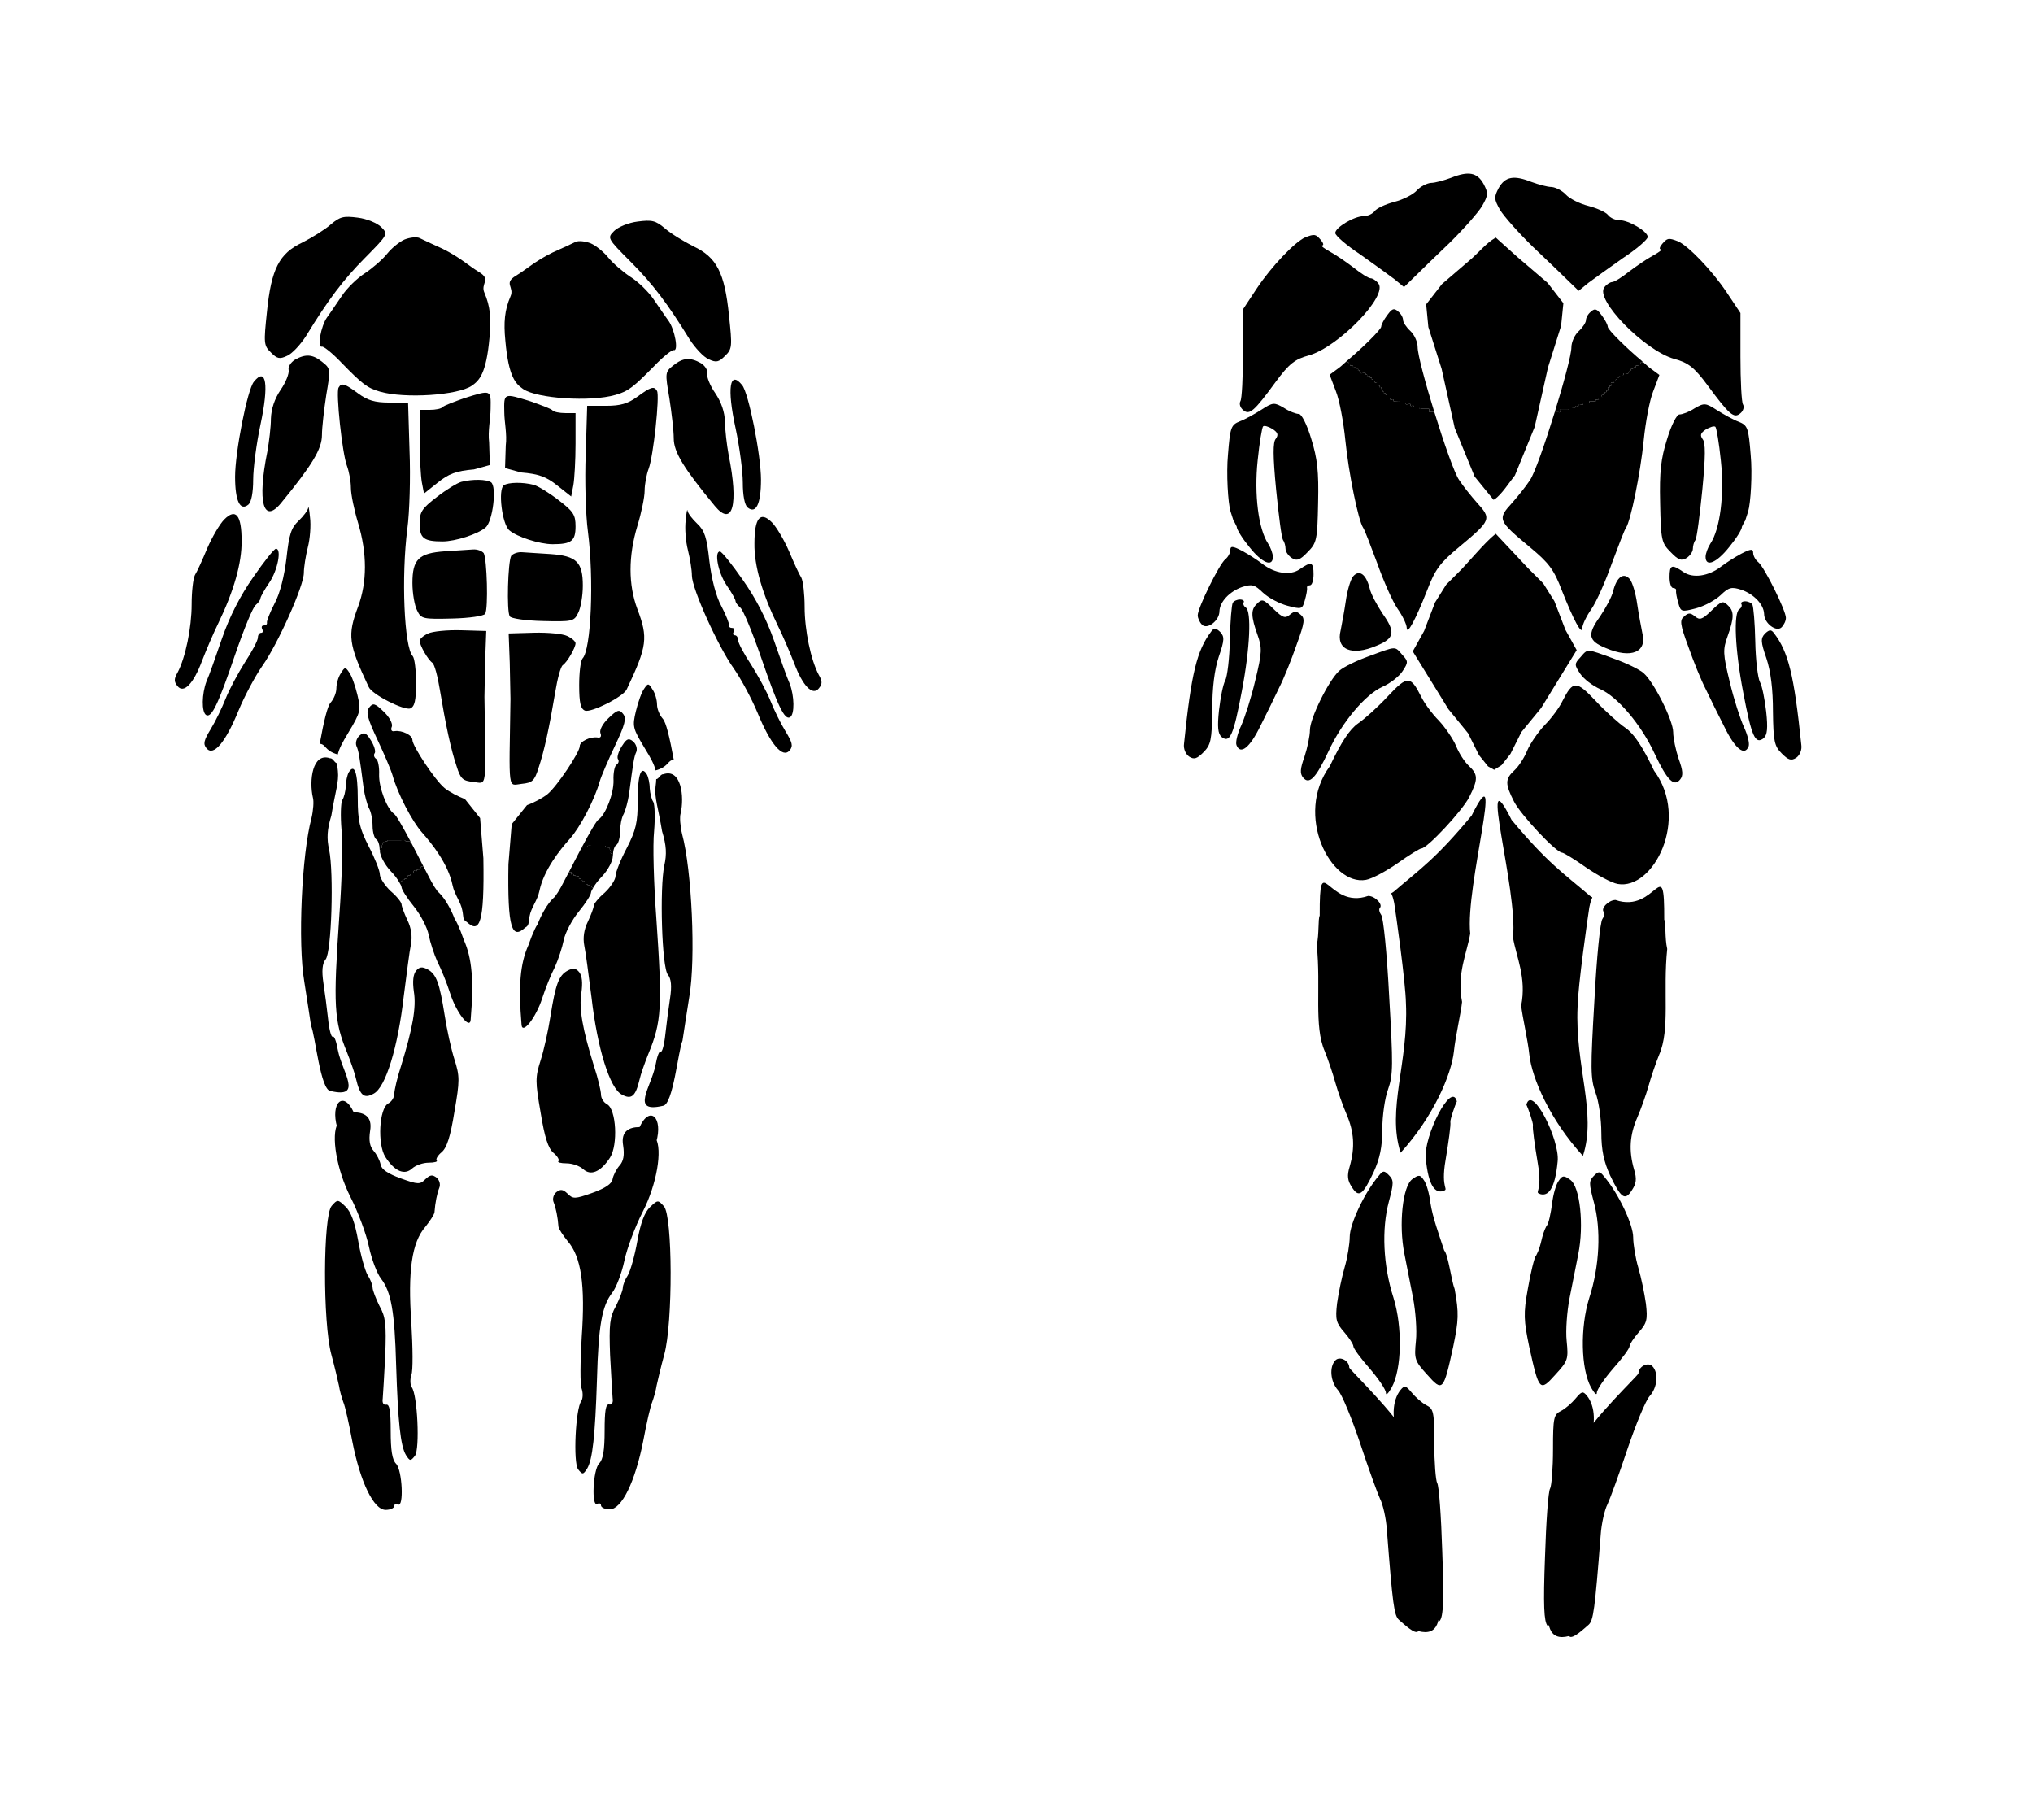 <?xml version="1.0" encoding="UTF-8" standalone="no"?>
<svg
   xmlns:dc="http://purl.org/dc/elements/1.1/"
   xmlns:cc="http://creativecommons.org/ns#"
   xmlns:rdf="http://www.w3.org/1999/02/22-rdf-syntax-ns#"
   xmlns:svg="http://www.w3.org/2000/svg"
   xmlns="http://www.w3.org/2000/svg"
   xmlns:sodipodi="http://sodipodi.sourceforge.net/DTD/sodipodi-0.dtd"
   xmlns:inkscape="http://www.inkscape.org/namespaces/inkscape"
   version="1.0"
   width="573pt"
   height="513pt"
   viewBox="0 0 573 513"
   preserveAspectRatio="xMidYMid meet"
   id="svg3151"
   inkscape:version="0.48.5 r10040"
   sodipodi:docname="muscles.svg">
  <defs
     id="defs3315" />
  <sodipodi:namedview
     pagecolor="#ffffff"
     bordercolor="#666666"
     borderopacity="1"
     objecttolerance="10"
     gridtolerance="10"
     guidetolerance="10"
     inkscape:pageopacity="0"
     inkscape:pageshadow="2"
     inkscape:window-width="944"
     inkscape:window-height="1001"
     id="namedview3313"
     showgrid="false"
     showguides="true"
     inkscape:guide-bbox="true"
     inkscape:zoom="1.8304831"
     inkscape:cx="545.28383"
     inkscape:cy="504.97668"
     inkscape:window-x="2880"
     inkscape:window-y="840"
     inkscape:window-maximized="0"
     inkscape:current-layer="svg3151" />
  <g
     transform="matrix(0.102,0,0,-0.103,-8.2,485.287)"
     id="g3155"
     style="fill:#000000;stroke:none">
    <path
       d="m 4090,4225 c -19,-7 -44,-14 -56,-14 -11,-1 -29,-10 -39,-21 -10,-11 -38,-25 -62,-31 -23,-6 -48,-17 -54,-25 -6,-8 -20,-14 -31,-14 -26,0 -78,-31 -78,-46 0,-7 30,-33 68,-58 37,-26 79,-56 95,-68 l 27,-22 28,27 c 15,15 59,57 98,94 39,38 79,83 90,101 17,30 17,35 4,60 -18,32 -42,36 -90,17 z"
       id="path3159"
       inkscape:connector-curvature="0" />
    <path
       d="m 994,4097 c -16,-14 -52,-36 -78,-49 -64,-30 -86,-72 -98,-190 -9,-85 -9,-92 11,-111 17,-17 24,-19 45,-9 14,6 37,31 52,54 61,99 102,153 163,214 64,64 64,65 45,84 -11,11 -40,23 -65,26 -39,5 -49,3 -75,-19 z"
       id="path3165"
       inkscape:connector-curvature="0" />
    <path
       d="m 1198,4056 c -14,-6 -36,-24 -48,-39 -13,-16 -40,-39 -61,-53 -21,-13 -50,-41 -64,-62 -14,-20 -32,-47 -41,-59 -17,-24 -28,-84 -14,-80 5,1 29,-18 53,-43 58,-59 72,-70 107,-80 69,-20 216,-10 254,16 20,14 40.093,31.043 49.093,133.043 5,50 2,84.043 -14,121.043 -12,26 20.2,35.961 -14.969,56.979 C 1374.967,3984.488 1352,4007 1303,4031 c -27,12 -55,25 -63,29 -8,4 -27,2 -42,-4 z"
       id="path3171"
       inkscape:connector-curvature="0"
       sodipodi:nodetypes="cccccccccccscsc" />
    <path
       d="m 3687,4062 c -28,-12 -93,-79 -134,-140 l -38,-57 0,-120 c 0,-66 -3,-125 -7,-131 -4,-7 -1,-18 8,-25 17,-14 30,-3 89,77 37,50 54,63 92,73 82,23 220,164 192,197 -6,8 -16,14 -21,14 -6,0 -27,13 -47,29 -20,15 -49,35 -66,44 -16,9 -26,16 -21,17 5,0 3,7 -4,15 -14,16 -17,17 -43,7 z"
       id="path3173"
       inkscape:connector-curvature="0" />
    <path
       d="m 895,3727 c -11,-7 -19,-19 -17,-28 2,-9 -8,-34 -22,-54 -17,-25 -26,-52 -27,-79 0,-23 -5,-63 -10,-91 -28,-137 -11,-199 38,-140 86,104 113,148 113,186 0,21 6,71 12,110 12,70 12,72 -11,90 -26,21 -46,23 -76,6 z"
       id="path3183"
       inkscape:connector-curvature="0" />
    <path
       d="m 782,3667 c -18,-21 -52,-192 -52,-260 0,-67 14,-95 37,-76 8,7 13,33 13,68 0,31 9,99 20,150 24,110 16,160 -18,118 z"
       id="path3185"
       inkscape:connector-curvature="0" />
    <path
       d="m 1016,3651 c -8,-13 10,-180 23,-214 6,-16 11,-43 11,-60 0,-18 9,-61 20,-97 25,-83 25,-161 0,-228 -30,-79 -27,-102 29,-220 9,-21 98,-65 115,-59 12,5 16,21 16,70 0,35 -4,67 -9,73 -24,24 -32,218 -15,349 6,44 9,140 6,213 l -4,132 -52,0 c -40,0 -60,6 -86,25 -37,27 -46,30 -54,16 z"
       id="path3189"
       inkscape:connector-curvature="0" />
    <path
       d="m 1363,3622 c -28,-10 -55,-20 -59,-24 -4,-5 -20,-8 -36,-8 l -28,0 0,-84 c 0,-46 3,-97 6,-114 l 6,-31 38,30 c 30,24 51,32 100,36 l 43.908,12.021 -1.969,62.021 c -4,31 4.062,64.957 4.062,91.957 1,53 2,52 -73,29 z"
       id="path3195"
       inkscape:connector-curvature="0"
       sodipodi:nodetypes="ccscscccccccc" />
    <path
       d="m 3532.584,3214.793 c -19,23 -35,48 -35,56 -16.134,33.217 -1.923,-3.665 -16.985,41.355 -7,23 -12.015,103.645 -7.015,155.645 6,74 8,81 33,91 14,5 41,20 60,32 31,20 35,20 61,5 15,-10 34,-17 42,-17 7,0 22,-28 34,-68 17,-54 21,-89 19,-175 -2,-103 -4,-110 -29,-135 -21,-22 -30,-25 -44,-16 -9,6 -17,17 -17,25 0,8 -3,19 -7,24 -4,6 -12,68 -19,138 -9,92 -9,130 -1,139 8,11 6,17 -9,27 -12,7 -23,10 -26,7 -3,-3 -10,-44 -15,-93 -10,-93 2,-188 29,-228 7,-11 13,-27 13,-36 0,-29 -30,-17 -65,27 z"
       id="path3199"
       inkscape:connector-curvature="0"
       sodipodi:nodetypes="cccccccsccccsccccsccsc" />
    <path
       d="m 1355,3393 c -11,-3 -41,-21 -67,-41 -42,-32 -48,-41 -48,-73 0,-40 11,-49 63,-49 36,0 98,20 119,38 20,16 32,113 15,124 -13,8 -50,9 -82,1 z"
       id="path3201"
       inkscape:connector-curvature="0" />
    <path
       d="m 932,3322 c -1,-7 -13,-23 -27,-36 -20,-19 -26,-37 -33,-102 -6,-49 -18,-97 -33,-124 -13,-25 -22,-48 -21,-52 1,-5 -3,-8 -9,-8 -5,0 -7,-4 -4,-10 3,-5 2,-10 -3,-10 -5,0 -9,-6 -9,-13 0,-8 -16,-38 -36,-68 -19,-30 -43,-74 -53,-99 -10,-25 -28,-62 -41,-83 -19,-31 -22,-41 -12,-53 19,-23 52,15 88,102 17,41 47,96 66,123 43,60 115,219 115,255 0,15 5,46 11,70 6,23 9,60 6,82 -2,21 -4,33 -5,26 z"
       id="path3207"
       inkscape:connector-curvature="0" />
    <path
       d="m 700,3290 c -12,-12 -33,-47 -47,-79 -13,-31 -28,-64 -34,-73 -5,-10 -9,-46 -9,-80 0,-64 -17,-146 -39,-187 -10,-17 -10,-25 0,-37 17,-21 44,6 68,70 11,28 31,75 45,103 42,86 65,164 64,225 0,70 -16,90 -48,58 z"
       id="path3209"
       inkscape:connector-curvature="0" />
    <path
       d="m 3480,3206 c 0,-7 -6,-19 -14,-25 -17,-14 -76,-133 -76,-153 0,-8 5,-19 12,-26 14,-14 48,11 48,37 1,26 28,54 62,66 28,9 35,7 58,-15 15,-14 45,-30 68,-36 39,-10 41,-10 48,15 4,14 7,29 6,34 -1,4 3,7 8,7 6,0 10,14 10,30 0,34 -6,36 -38,14 -26,-18 -69,-12 -104,15 -13,10 -38,26 -55,35 -27,14 -33,14 -33,2 z"
       id="path3217"
       inkscape:connector-curvature="0" />
    <path
       d="m 780,3132 c -36,-51 -65,-107 -86,-167 -17,-49 -36,-103 -43,-118 -13,-34 -14,-84 -1,-92 15,-9 34,31 80,165 24,69 49,130 57,136 7,6 13,14 13,18 0,4 11,24 25,44 23,34 34,92 18,92 -5,0 -33,-35 -63,-78 z"
       id="path3219"
       inkscape:connector-curvature="0" />
    <path
       d="m 1310,3203 c -73,-5 -90,-22 -90,-87 0,-28 6,-62 13,-75 11,-23 16,-24 97,-22 47,1 88,7 91,13 9,14 5,150 -4,166 -5,6 -18,11 -30,10 -12,-1 -47,-3 -77,-5 z"
       id="path3221"
       inkscape:connector-curvature="0" />
    <path
       d="m 3819,3134 c -7,-9 -16,-39 -20,-68 -4,-28 -11,-63 -14,-79 -14,-53 30,-72 100,-42 49,20 52,37 16,87 -16,24 -33,55 -36,70 -10,39 -29,52 -46,32 z"
       id="path3225"
       inkscape:connector-curvature="0" />
    <path
       d="m 3486.793,3062.063 c -3,-5 -7,-50 -8,-101 -1,-51 -7,-101 -13,-112 -6,-11 -13,-47 -17,-81 -5,-46 -3,-64 7,-73 23,-18 33,4 56,125 23,119 27,219 11,229 -6,4 -8,10 -6,14 3,4 -2,8 -10,8 -8,0 -17,-4 -20,-9 z"
       id="path3231"
       inkscape:connector-curvature="0" />
    <path
       d="m 3552,3057.805 c -15,-15 -15,-33 3,-83 13,-36 13,-48 -6,-125 -11,-47 -29,-102 -39,-124 -10,-21 -16,-45 -13,-53 11,-28 37,-7 66,52 17,33 40,80 52,105 13,25 34,77 48,117 23,62 24,73 11,83 -11,10 -17,10 -29,0 -13,-11 -20,-9 -43,13 -32,31 -34,31 -50,15 z"
       id="path3233"
       inkscape:connector-curvature="0" />
    <path
       d="m 1263,2978 c -13,-6 -23,-15 -23,-20 0,-12 23,-52 35,-60 6,-4 15,-38 21,-75 16,-95 30,-161 46,-208 11,-35 17,-40 46,-43 39,-4 35,-28 31,233 0,11 1,56 2,100 l 3,80 -70,2 c -38,1 -79,-3 -91,-9 z"
       id="path3239"
       inkscape:connector-curvature="0" />
    <path
       d="m 3427.115,2983.352 c -39,-51 -55,-113 -75,-307 -2,-13 4,-28 14,-35 14,-9 22,-6 40,12 20,20 23,33 24,115 0,61 6,110 18,146 16,46 16,55 4,68 -12,11 -17,12 -25,1 z"
       id="path3243"
       inkscape:connector-curvature="0" />
    <path
       d="m 3863,2916 c -34,-12 -71,-30 -82,-40 -29,-26 -81,-130 -81,-162 0,-16 -7,-49 -15,-73 -12,-33 -13,-46 -4,-57 17,-21 36,-1 70,71 37,80 102,156 149,177 21,9 46,28 56,43 16,24 16,27 -1,45 -21,24 -15,24 -92,-4 z"
       id="path3245"
       inkscape:connector-curvature="0" />
    <path
       d="m 119.406,397.886 c 0.641,0.898 0.762,-2.346 0.25,-1.448 -2.562,4.106 -0.399,16.443 4.469,25.938 2.69,5.261 5.635,13.075 6.531,17.438 0.897,4.234 2.841,9.36 4.25,11.156 3.587,4.619 4.863,11.414 5.375,30.531 0.641,19.887 1.547,28.23 3.469,31.438 1.409,2.181 1.65,2.175 3.188,0.25 1.794,-2.438 0.893,-21.528 -1.156,-24.094 -0.512,-0.77 -0.637,-2.71 -0.125,-4.25 0.641,-1.411 0.512,-9.747 0,-18.344 -1.281,-18.091 0.132,-28.233 5,-33.75 1.665,-2.053 3.059,-4.23 3.188,-5 0.256,-3.464 0.919,-6.669 1.688,-8.594 0.512,-1.155 0.119,-2.696 -0.906,-3.594 -1.537,-1.155 -2.303,-1.04 -3.969,0.5 -1.922,1.925 -2.57,1.931 -8.719,-0.25 -4.612,-1.668 -6.9,-3.207 -7.156,-4.875 -0.256,-1.411 -1.413,-3.595 -2.438,-4.75 -1.409,-1.54 -1.794,-3.727 -1.281,-7.062 0.897,-5.132 -2.208,-6.517 -5.795,-6.517 -3.613,-7.817 -8.349,-3.363 -5.861,5.278 z"
       id="path3077"
       transform="matrix(7.806,0,0,-7.794,80.006,4727.832)"
       inkscape:connector-curvature="0"
       sodipodi:nodetypes="cccccccccccccccccccccc" />
    <path
       d="m 119.406,270 c -0.791,0.172 -1.48,-1.824 -2.5,-1.685 -6.284,-2.189 -7.481,7.858 -6.094,13.81 0.384,1.283 0.141,4.493 -0.5,7.188 -3.459,12.702 -4.868,44 -2.562,57.344 0.769,5.004 1.894,11.939 2.406,15.531 1.499,3.315 3.308,22.687 6.906,22.938 11.631,2.711 4.129,-6.579 2.594,-14.344 -0.512,-2.951 -1.3,-5.135 -1.812,-4.75 -0.512,0.385 -1.272,-2.435 -1.656,-6.156 -0.384,-3.593 -1.144,-9.352 -1.656,-12.688 -0.641,-4.234 -0.403,-6.807 0.75,-8.219 2.178,-2.438 2.947,-30.673 1.281,-38.5 -0.897,-3.977 -0.756,-7.059 0.781,-12.062 1.343,-8.216 2.751,-11.835 2.312,-15.656 -0.157,-1.071 -0.211,-1.912 -0.25,-2.75 z"
       id="path3070"
       transform="matrix(7.806,0,0,-7.794,80.006,4727.832)"
       inkscape:connector-curvature="0"
       sodipodi:nodetypes="ccccccccsccccccc" />
    <path
       d="m 122.188,236.719 c -0.4,0.048 -0.795,0.626 -1.5,1.781 -0.897,1.283 -1.562,3.71 -1.562,5.25 0,1.54 -0.878,3.717 -2.031,5 -1.151,1.288 -2.399,6.46 -3.868,14.472 2.2,0.17 1.654,2.146 5.649,3.528 0.321,0.111 0.454,0.151 0.75,0.219 0.457,-1.991 1.552,-4.11 3.75,-7.688 4.356,-7.185 4.469,-7.83 3.188,-13.219 -0.769,-3.208 -2.041,-6.783 -2.938,-7.938 -0.641,-0.962 -1.037,-1.454 -1.438,-1.406 z"
       id="path3251"
       transform="matrix(7.806,0,0,-7.794,80.006,4727.832)"
       inkscape:connector-curvature="0"
       sodipodi:nodetypes="scsccsccccs" />
    <path
       d="m 3916,2807 c -27,-29 -64,-62 -83,-75 -23,-16 -46,-50 -78,-117 -98.85,-132.817 2.203,-328.653 100,-311 17,3 56,24 88,46 31,22 61,40 65,40 16,0 113,103 132,140 25,49 25,62 -1,86 -11,10 -27,34 -35,54 -8,19 -30,51 -48,70 -19,19 -41,49 -49,66 -29,57 -38,57 -91,1 z"
       id="path3257"
       inkscape:connector-curvature="0"
       sodipodi:nodetypes="cccccscccccc" />
    <path
       d="M 149.938 306.281 C 149.899 306.306 149.932 306.315 149.875 306.344 C 149.645 306.459 149.307 306.162 149.125 306.344 C 148.943 306.526 149.24 306.863 149.125 307.094 C 149.01 307.324 148.526 306.912 148.344 307.094 C 148.253 307.185 148.435 307.409 148.344 307.5 C 148.162 307.682 147.745 307.318 147.562 307.5 C 147.471 307.591 147.654 307.784 147.562 307.875 C 147.419 308.019 147.126 307.857 146.875 307.781 C 146.75 307.744 146.65 307.717 146.562 307.781 C 146.475 307.846 146.412 307.978 146.406 308.25 C 146.406 308.25 146.406 308.25 146.406 308.25 C 146.315 308.341 146.521 308.599 146.406 308.656 C 146.176 308.771 145.855 308.541 145.625 308.656 C 145.51 308.714 145.716 308.94 145.625 309.031 C 145.367 309.289 145.282 309.128 145.25 309.031 C 145.218 308.935 145.25 308.922 145.25 309.438 C 145.121 309.567 144.598 309.308 144.469 309.438 C 144.378 309.529 144.56 309.721 144.469 309.812 C 144.308 309.973 144.223 309.975 144.156 309.906 C 144.09 309.838 144.039 309.705 144.031 309.625 C 144.015 309.464 144.094 309.499 144.094 310.594 C 143.979 310.824 143.495 310.412 143.312 310.594 C 143.221 310.685 143.428 310.911 143.312 310.969 C 143.082 311.084 142.762 310.854 142.531 310.969 C 142.416 311.026 142.622 311.253 142.531 311.344 C 142.44 311.435 142.271 311.286 142.156 311.344 C 141.993 311.425 141.944 311.669 141.781 311.75 C 141.666 311.808 141.504 311.75 141.375 311.75 L 141.344 311.75 C 141.775 312.479 142.188 313.215 142.188 313.562 C 142.188 314.332 144.128 317.393 146.562 320.344 C 148.868 323.166 151.3 327.681 151.812 330.375 C 152.325 332.941 153.722 337.153 154.875 339.719 C 156.156 342.157 158.222 347.189 159.375 350.781 C 161.553 357.581 166.4 363.718 166.656 360.125 C 167.809 346.396 167.165 338.575 164.219 332.031 C 163.828 331.042 163.479 329.946 163.094 329 C 162.305 327.183 161.687 325.609 161 324.719 C 159.825 321.542 157.563 317.461 155.406 315.469 C 154.766 315.084 153.097 312.416 151.688 309.594 C 150.934 308.098 150.56 307.488 149.938 306.281 z "
       id="path3154"
       transform="matrix(7.806,0,0,-7.794,80.006,4727.832)" />
    <path
       d="M 137.125 297.062 C 137.034 297.154 137.216 297.346 137.125 297.438 C 136.996 297.567 136.504 297.308 136.375 297.438 C 136.284 297.529 136.49 297.786 136.375 297.844 C 136.145 297.959 135.824 297.729 135.594 297.844 C 135.479 297.901 135.634 298.097 135.594 298.219 C 135.503 298.492 135.31 298.727 135.219 299 C 135.137 299.244 135.401 299.568 135.219 299.75 C 135.128 299.841 134.904 299.659 134.812 299.75 C 134.63 299.932 134.995 300.349 134.812 300.531 C 134.729 300.615 134.568 300.486 134.469 300.531 C 134.47 300.599 134.5 300.651 134.5 300.719 C 134.5 302.387 136.166 305.597 138.344 307.906 C 139.68 309.244 140.659 310.593 141.344 311.75 L 141.375 311.75 C 141.504 311.75 141.666 311.808 141.781 311.75 C 141.944 311.669 141.993 311.425 142.156 311.344 C 142.271 311.286 142.44 311.435 142.531 311.344 C 142.622 311.253 142.416 311.026 142.531 310.969 C 142.762 310.854 143.082 311.084 143.312 310.969 C 143.428 310.911 143.221 310.685 143.312 310.594 C 143.495 310.412 143.979 310.824 144.094 310.594 C 144.094 309.499 144.015 309.464 144.031 309.625 C 144.039 309.705 144.09 309.838 144.156 309.906 C 144.223 309.975 144.308 309.973 144.469 309.812 C 144.56 309.721 144.378 309.529 144.469 309.438 C 144.598 309.308 145.121 309.567 145.25 309.438 C 145.25 308.922 145.218 308.935 145.25 309.031 C 145.282 309.128 145.367 309.289 145.625 309.031 C 145.716 308.94 145.51 308.714 145.625 308.656 C 145.855 308.541 146.176 308.771 146.406 308.656 C 146.521 308.599 146.315 308.341 146.406 308.25 C 146.412 307.978 146.475 307.846 146.562 307.781 C 146.65 307.717 146.75 307.744 146.875 307.781 C 147.126 307.857 147.419 308.019 147.562 307.875 C 147.654 307.784 147.471 307.591 147.562 307.5 C 147.745 307.318 148.162 307.682 148.344 307.5 C 148.435 307.409 148.253 307.185 148.344 307.094 C 148.526 306.912 149.01 307.324 149.125 307.094 C 149.24 306.863 148.943 306.526 149.125 306.344 C 149.307 306.162 149.645 306.459 149.875 306.344 C 149.932 306.315 149.899 306.306 149.938 306.281 C 148.359 303.219 146.826 300.206 145.562 297.844 C 145.46 297.835 145.352 297.864 145.25 297.844 C 145.124 297.818 145.341 297.529 145.25 297.438 C 145.144 297.332 143.897 297.542 143.688 297.438 C 143.525 297.356 143.489 297.107 143.312 297.062 C 142.813 296.938 142.296 297.062 141.781 297.062 L 138.688 297.062 C 138.546 297.062 137.141 297.047 137.125 297.062 z "
       id="path3138"
       transform="matrix(7.806,0,0,-7.794,80.006,4727.832)" />
    <path
       d="M 128.375 259.656 C 128.061 259.772 127.728 259.992 127.344 260.312 C 126.319 261.211 125.803 262.752 126.188 263.906 C 127.084 265.831 127.341 268.007 128.75 278.656 C 129.134 281.351 130.016 284.561 130.656 285.844 C 131.425 287.127 131.938 289.944 131.938 292.125 C 131.938 294.178 132.578 296.365 133.219 296.75 C 133.958 297.12 134.432 298.805 134.469 300.531 C 134.568 300.486 134.729 300.615 134.812 300.531 C 134.995 300.349 134.63 299.932 134.812 299.75 C 134.904 299.659 135.128 299.841 135.219 299.75 C 135.401 299.568 135.137 299.244 135.219 299 C 135.31 298.727 135.503 298.492 135.594 298.219 C 135.634 298.097 135.479 297.901 135.594 297.844 C 135.824 297.729 136.145 297.959 136.375 297.844 C 136.49 297.786 136.284 297.529 136.375 297.438 C 136.504 297.308 136.996 297.567 137.125 297.438 C 137.216 297.346 137.034 297.154 137.125 297.062 C 137.141 297.047 138.546 297.062 138.688 297.062 L 141.781 297.062 C 142.296 297.062 142.813 296.938 143.312 297.062 C 143.489 297.107 143.525 297.356 143.688 297.438 C 143.897 297.542 145.144 297.332 145.25 297.438 C 145.341 297.529 145.124 297.818 145.25 297.844 C 145.352 297.864 145.46 297.835 145.562 297.844 C 142.496 292.111 140.232 288.189 139.5 287.781 C 137.066 286.113 134.122 278.65 134.25 274.031 C 134.378 271.465 133.859 268.916 133.219 268.531 C 132.45 268.018 132.206 267.11 132.719 266.469 C 133.103 265.827 132.465 263.765 131.312 261.969 C 130.063 259.948 129.317 259.31 128.375 259.656 z "
       id="path3934"
       transform="matrix(7.806,0,0,-7.794,80.006,4727.832)" />
    <path
       d="m 132.688,249.469 c -0.737,-0.225 -1.266,0.135 -1.906,0.969 -1.281,1.54 -0.743,3.711 2.844,11.281 2.434,5.132 4.863,10.766 5.375,12.562 1.794,6.415 6.913,16.179 10.5,20.156 3.459,3.849 9.213,10.996 10.75,18.438 0.668,3.343 2.965,5.876 3.472,8.96 0.458,1.997 -0.016,3.116 1.528,3.915 4.612,4.234 6.291,0.623 5.906,-22.344 L 170,289.312 164.625,282.625 c -2.178,-0.77 -5.394,-2.432 -7.188,-3.844 -3.331,-2.694 -11.406,-14.756 -11.406,-16.938 0,-1.668 -3.719,-3.447 -6.281,-3.062 -1.025,0.257 -1.512,-0.408 -1,-1.562 0.384,-1.026 -0.794,-3.325 -2.844,-5.25 -1.537,-1.476 -2.482,-2.275 -3.219,-2.5 z"
       id="path3259"
       transform="matrix(7.806,0,0,-7.794,80.006,4727.832)"
       inkscape:connector-curvature="0"
       sodipodi:nodetypes="scccccccccccscccs" />
    <path
       d="m 1044,2598 c -4,-7 -8,-24 -8,-38 -1,-14 -5,-31 -10,-38 -4,-8 -5,-44 -2,-80 4,-37 1,-143 -6,-237 -17,-246 -15,-286 22,-375 10,-25 21,-56 24,-70 11,-46 22,-56 49,-41 33,17 67,127 83,266 8,61 16,125 20,143 4,21 1,44 -10,66 -9,19 -16,38 -16,43 0,5 -13,22 -30,36 -16,15 -30,36 -30,46 0,10 -14,45 -31,77 -25,49 -30,69 -30,131 0,70 -9,97 -25,71 z"
       id="path3265"
       inkscape:connector-curvature="0" />
    <path
       d="m 3931.471,2271.453 c -12,-9 -5.471,4.547 1.529,-31.453 4,-25 31.322,-215.477 32.322,-273.477 7.585,-162.043 -53.418,-291.229 -14.726,-409.226 90.672,98.566 140.372,213.973 147.289,277.188 4,40 19.529,105.516 22.529,135.516 -15.141,76.374 13.414,133.113 22.587,187 -14.478,128.566 99.22,513.119 3.909,322.985 -100.007,-119.533 -142.976,-146.615 -215.438,-208.532 z"
       id="path3273"
       inkscape:connector-curvature="0"
       sodipodi:nodetypes="ccccccccc" />
    <path
       d="m 3727.034,2206.063 c -5,-9 -1.207,-50.516 -8.207,-80.516 12.067,-116.63 -8.456,-220.754 22.173,-290.547 9,-22 22,-60 29,-85 7,-25 21,-64 31,-87 21,-48 24,-91 9,-143 -8,-26 -6,-39 6,-57 19,-30 30,-22 60,41 17,37 24,69 24,117 0,37 7,86 16,110 14,39 14,67 3,254 -6,116 -16,216 -22,223 -5,7 -7,15 -4,19 10,9 -13,33 -32,33 -113.001,-39.187 -134.507,135.407 -133.966,-53.937 z"
       id="path3277"
       inkscape:connector-curvature="0"
       sodipodi:nodetypes="cccsccccscccccc" />
    <path
       d="m 1230,2055 c -8,-10 -10,-29 -6,-57 7,-43 -3,-99 -35,-202 -11,-33 -19,-68 -19,-77 0,-10 -7,-22 -17,-27 -25,-14 -30,-111 -8,-146 26,-40 53,-51 74,-32 10,9 30,16 46,16 16,0 26,3 22,6 -3,4 3,14 14,23 14,12 24,42 35,110 15,86 15,97 0,144 -9,28 -21,82 -27,121 -14,88 -23,112 -47,125 -15,8 -23,7 -32,-4 z"
       id="path3281"
       inkscape:connector-curvature="0" />
    <path
       d="m 4020.118,1542.368 c 7.438,-79.774 27.45,-95.513 47.271,-90.161 19.407,6.704 -7.105,2.35 7.459,85.189 8.385,49.891 14.894,96.248 13.292,103.888 -1.188,6.288 13.702,48.566 17.924,56.517 -14.97,57.264 -92.247,-96.586 -85.947,-155.434 z"
       id="path3287"
       inkscape:connector-curvature="0"
       sodipodi:nodetypes="cccccc" />
    <path
       d="m 3890,1494 c -40,-47 -80,-132 -80,-167 0,-18 -6,-56 -14,-83 -8,-27 -17,-71 -21,-99 -5,-44 -3,-53 20,-79 14,-16 25,-33 25,-38 0,-6 20,-33 45,-61 25,-29 45,-58 45,-67 0,-8 7,-1 16,15 28,51 30,165 5,245 -29,89 -33,189 -13,263 14,52 14,59 0,73 -13,13 -16,13 -28,-2 z"
       id="path3293"
       inkscape:connector-curvature="0" />
    <path
       d="m 3983,1485 c -27,-19 -38,-125 -22,-204 6,-31 17,-85 24,-121 7,-36 11,-89 8,-117 -5,-50 -4,-55 31,-93 43,-48 45,-45 72,77 15,72 16,91 4,157 -9.034,22.535 -17.835,94.448 -29,106 -14.328,43.488 -31.911,90.195 -38,130 -3,25 -11,53 -18,62 -10,15 -14,16 -32,3 z"
       id="path3295"
       inkscape:connector-curvature="0"
       sodipodi:nodetypes="ccscccccccc" />
    <path
       d="m 997,1412 c -24,-26 -25,-320 -1,-407 9,-33 18,-71 21,-85 2,-14 8,-34 12,-45 5,-11 16,-60 25,-108 22,-111 59,-187 92,-187 13,0 24,5 24,11 0,5 5,7 10,4 17,-10 12,94 -5,111 -11,11 -15,37 -15,90 0,54 -3,73 -12,72 -8,-2 -12,5 -10,17 1,11 4,64 7,119 3,84 1,104 -16,134 -10,20 -19,43 -19,50 0,7 -6,23 -14,35 -7,12 -19,54 -26,94 -9,50 -20,79 -35,93 -21,20 -22,20 -38,2 z"
       id="path3299"
       inkscape:connector-curvature="0" />
    <path
       id="path3311"
       d="m 3950.678,908.484 c -24,-29 -26,-83 -4,-129 55.056,-126.619 96.827,-518.772 112,-503 10,12 12,56 7,190 -3,96 -9,180 -14,187 -4,7 -8,56 -8,108 0,87 -2,95 -22,105 -12,6 -30,22 -40,34 -17,20 -20,21 -31,8 z m -180,81 c -18,-18 -14,-59 7,-82 11,-12 38,-77 61,-145 23,-69 48,-137 55,-152 8,-15 17,-54 19,-86 16,-205 20,-233 33,-245 11,-9 45.851,-43.063 53.851,-31.063 111.616,-29.105 29.296,175.516 34.909,362.773 1,21 -9.264,28.227 -18.264,36.227 -8,7 53.231,64.836 -15,85.61 -6.706,2.042 2.851,-22.414 -30.149,43.586 -33,66 -162.346,187.867 -162.346,192.867 0,19 -26,32 -38,20 z"
       inkscape:connector-curvature="0"
       sodipodi:nodetypes="cccccssccsccccccccssss" />
  </g>
  <path
     style="fill:#000000;stroke:none"
     d="m 187.428,64.387 c 1.64,1.437 5.329,3.695 7.994,5.03 6.559,3.079 8.814,7.39 10.044,19.502 0.922,8.725 0.922,9.443 -1.127,11.394 -1.742,1.745 -2.46,1.95 -4.612,0.924 -1.435,-0.616 -3.792,-3.182 -5.329,-5.543 -6.252,-10.162 -10.454,-15.705 -16.705,-21.966 -6.559,-6.569 -6.559,-6.672 -4.612,-8.622 1.127,-1.129 4.099,-2.361 6.662,-2.669 3.997,-0.513 5.022,-0.308 7.686,1.95 z"
     id="path3165-1"
     inkscape:connector-curvature="0" />
  <path
     style="fill:#000000;stroke:none"
     d="m 166.521,68.595 c 1.435,0.616 3.689,2.463 4.919,4.003 1.332,1.642 4.099,4.003 6.252,5.44 2.152,1.334 5.124,4.208 6.559,6.364 1.435,2.053 3.28,4.824 4.202,6.056 1.742,2.463 2.87,8.622 1.435,8.212 -0.512,-0.103 -2.972,1.848 -5.432,4.414 -5.944,6.056 -7.379,7.185 -10.966,8.212 -7.072,2.053 -22.137,1.026 -26.031,-1.642 -2.05,-1.437 -4.109,-3.186 -5.031,-13.656 -0.512,-5.132 -0.205,-8.627 1.435,-12.424 1.23,-2.669 -2.07,-3.691 1.534,-5.849 2.988,-1.788 5.342,-4.099 10.364,-6.563 2.767,-1.232 5.637,-2.566 6.457,-2.977 0.82,-0.411 2.767,-0.205 4.304,0.411 z"
     id="path3171-7"
     inkscape:connector-curvature="0"
     sodipodi:nodetypes="cccccccccccscsc" />
  <path
     style="fill:#000000;stroke:none"
     d="m 197.575,102.365 c 1.127,0.719 1.947,1.95 1.742,2.874 -0.205,0.924 0.82,3.49 2.255,5.543 1.742,2.566 2.665,5.338 2.767,8.109 0,2.361 0.512,6.467 1.025,9.341 2.87,14.062 1.127,20.426 -3.894,14.37 -8.814,-10.675 -11.581,-15.191 -11.581,-19.092 0,-2.156 -0.615,-7.288 -1.23,-11.291 -1.23,-7.185 -1.23,-7.39 1.127,-9.238 2.665,-2.156 4.714,-2.361 7.789,-0.616 z"
     id="path3183-4"
     inkscape:connector-curvature="0" />
  <path
     style="fill:#000000;stroke:none"
     d="m 209.155,108.524 c 1.845,2.156 5.329,19.708 5.329,26.688 0,6.877 -1.435,9.751 -3.792,7.801 -0.82,-0.719 -1.332,-3.387 -1.332,-6.98 0,-3.182 -0.922,-10.162 -2.05,-15.397 -2.46,-11.291 -1.64,-16.423 1.845,-12.112 z"
     id="path3185-0"
     inkscape:connector-curvature="0" />
  <path
     style="fill:#000000;stroke:none"
     d="m 185.174,110.166 c 0.82,1.334 -1.025,18.476 -2.357,21.966 -0.615,1.642 -1.127,4.414 -1.127,6.159 0,1.848 -0.922,6.261 -2.05,9.957 -2.562,8.52 -2.562,16.526 0,23.403 3.075,8.109 2.767,10.47 -2.972,22.582 -0.922,2.156 -10.044,6.672 -11.786,6.056 -1.23,-0.513 -1.64,-2.156 -1.64,-7.185 0,-3.593 0.41,-6.877 0.922,-7.493 2.46,-2.463 3.28,-22.377 1.537,-35.823 -0.615,-4.516 -0.922,-14.37 -0.615,-21.863 l 0.41,-13.549 5.329,0 c 4.099,0 6.149,-0.616 8.814,-2.566 3.792,-2.771 4.714,-3.079 5.534,-1.642 z"
     id="path3189-9"
     inkscape:connector-curvature="0" />
  <path
     style="fill:#000000;stroke:none"
     d="m 149.611,113.143 c 2.87,1.026 5.637,2.053 6.047,2.463 0.41,0.513 2.05,0.821 3.689,0.821 l 2.87,0 0,8.622 c 0,4.722 -0.307,9.957 -0.615,11.701 l -0.615,3.182 -3.894,-3.079 c -3.075,-2.463 -5.227,-3.285 -10.249,-3.695 l -4.5,-1.234 0.202,-6.366 c 0.41,-3.182 -0.416,-6.668 -0.416,-9.439 -0.102,-5.44 -0.205,-5.338 7.481,-2.977 z"
     id="path3195-4"
     inkscape:connector-curvature="0"
     sodipodi:nodetypes="ccscscccccccc" />
  <path
     style="fill:#000000;stroke:none"
     d="m 150.431,136.649 c 1.127,0.308 4.202,2.156 6.867,4.208 4.304,3.285 4.919,4.208 4.919,7.493 0,4.106 -1.127,5.03 -6.457,5.03 -3.689,0 -10.044,-2.053 -12.196,-3.901 -2.05,-1.642 -3.28,-11.599 -1.537,-12.728 1.332,-0.821 5.124,-0.924 8.404,-0.103 z"
     id="path3201-8"
     inkscape:connector-curvature="0" />
  <path
     style="fill:#000000;stroke:none"
     d="m 193.783,143.937 c 0.102,0.719 1.332,2.361 2.767,3.695 2.05,1.95 2.665,3.798 3.382,10.47 0.615,5.03 1.845,9.957 3.382,12.728 1.332,2.566 2.255,4.927 2.152,5.338 -0.102,0.513 0.307,0.821 0.922,0.821 0.512,0 0.717,0.411 0.41,1.026 -0.307,0.513 -0.205,1.026 0.307,1.026 0.512,0 0.922,0.616 0.922,1.334 0,0.821 1.64,3.9 3.689,6.98 1.947,3.079 4.407,7.596 5.432,10.162 1.025,2.566 2.87,6.364 4.202,8.52 1.947,3.182 2.255,4.208 1.23,5.44 -1.947,2.361 -5.329,-1.54 -9.019,-10.47 -1.742,-4.208 -4.817,-9.854 -6.764,-12.625 -4.407,-6.159 -11.786,-22.479 -11.786,-26.174 0,-1.54 -0.512,-4.722 -1.127,-7.185 -0.615,-2.361 -0.922,-6.159 -0.615,-8.417 0.205,-2.156 0.41,-3.387 0.512,-2.669 z"
     id="path3207-8"
     inkscape:connector-curvature="0" />
  <path
     style="fill:#000000;stroke:none"
     d="m 217.559,147.221 c 1.23,1.232 3.382,4.824 4.817,8.109 1.332,3.182 2.87,6.569 3.485,7.493 0.512,1.026 0.922,4.722 0.922,8.212 0,6.569 1.742,14.986 3.997,19.195 1.025,1.745 1.025,2.566 0,3.798 -1.742,2.156 -4.509,-0.616 -6.969,-7.185 -1.127,-2.874 -3.177,-7.698 -4.612,-10.572 -4.304,-8.827 -6.662,-16.834 -6.559,-23.095 0,-7.185 1.64,-9.238 4.919,-5.953 z"
     id="path3209-2"
     inkscape:connector-curvature="0" />
  <path
     style="fill:#000000;stroke:none"
     d="m 209.36,163.439 c 3.689,5.235 6.662,10.983 8.814,17.142 1.742,5.03 3.689,10.572 4.407,12.112 1.332,3.49 1.435,8.622 0.102,9.443 -1.537,0.924 -3.485,-3.182 -8.199,-16.936 -2.46,-7.082 -5.022,-13.344 -5.842,-13.96 -0.717,-0.616 -1.332,-1.437 -1.332,-1.848 0,-0.411 -1.127,-2.463 -2.562,-4.516 -2.357,-3.49 -3.485,-9.443 -1.845,-9.443 0.512,0 3.382,3.593 6.457,8.006 z"
     id="path3219-4"
     inkscape:connector-curvature="0" />
  <path
     style="fill:#000000;stroke:none"
     d="m 155.043,156.151 c 7.481,0.513 9.224,2.258 9.224,8.93 0,2.874 -0.615,6.364 -1.332,7.698 -1.127,2.361 -1.64,2.463 -9.941,2.258 -4.817,-0.103 -9.019,-0.719 -9.326,-1.334 -0.922,-1.437 -0.512,-15.397 0.41,-17.039 0.512,-0.616 1.845,-1.129 3.075,-1.026 1.23,0.103 4.817,0.308 7.891,0.513 z"
     id="path3221-5"
     inkscape:connector-curvature="0" />
  <path
     style="fill:#000000;stroke:none"
     d="m 159.86,179.246 c 1.332,0.616 2.357,1.54 2.357,2.053 0,1.232 -2.357,5.338 -3.587,6.159 -0.615,0.411 -1.537,3.901 -2.152,7.698 -1.64,9.751 -3.075,16.526 -4.714,21.35 -1.127,3.593 -1.742,4.106 -4.714,4.414 -3.997,0.411 -3.587,2.874 -3.177,-23.916 0,-1.129 -0.102,-5.748 -0.205,-10.264 l -0.307,-8.212 7.174,-0.205 c 3.894,-0.103 8.096,0.308 9.326,0.924 z"
     id="path3239-5"
     inkscape:connector-curvature="0" />
  <path
     style="fill:#000000;stroke:none"
     d="m 182.304,218.251 c 0.41,0.719 0.82,2.463 0.82,3.901 0.102,1.437 0.512,3.182 1.025,3.9 0.41,0.821 0.512,4.516 0.205,8.212 -0.41,3.798 -0.102,14.678 0.615,24.327 1.742,25.251 1.537,29.356 -2.255,38.492 -1.025,2.566 -2.152,5.748 -2.46,7.185 -1.127,4.722 -2.255,5.748 -5.022,4.208 -3.382,-1.745 -6.867,-13.036 -8.506,-27.303 -0.82,-6.261 -1.64,-12.831 -2.05,-14.678 -0.41,-2.156 -0.102,-4.516 1.025,-6.775 0.922,-1.95 1.64,-3.901 1.64,-4.414 0,-0.513 1.332,-2.258 3.075,-3.695 1.64,-1.54 3.075,-3.695 3.075,-4.722 0,-1.026 1.435,-4.619 3.177,-7.904 2.562,-5.03 3.075,-7.082 3.075,-13.446 0,-7.185 0.922,-9.957 2.562,-7.288 z"
     id="path3265-1"
     inkscape:connector-curvature="0" />
  <path
     style="fill:#000000;stroke:none"
     d="m 163.242,273.987 c 0.82,1.026 1.025,2.977 0.615,5.851 -0.717,4.414 0.307,10.162 3.587,20.734 1.127,3.387 1.947,6.98 1.947,7.904 0,1.026 0.717,2.258 1.742,2.771 2.562,1.437 3.075,11.394 0.82,14.986 -2.665,4.106 -5.432,5.235 -7.584,3.285 -1.025,-0.924 -3.075,-1.642 -4.714,-1.642 -1.64,0 -2.665,-0.308 -2.255,-0.616 0.307,-0.411 -0.307,-1.437 -1.435,-2.361 -1.435,-1.232 -2.46,-4.311 -3.587,-11.291 -1.537,-8.827 -1.537,-9.957 0,-14.781 0.922,-2.874 2.152,-8.417 2.767,-12.42 1.435,-9.033 2.357,-11.496 4.817,-12.831 1.537,-0.821 2.357,-0.719 3.28,0.411 z"
     id="path3281-1"
     inkscape:connector-curvature="0" />
  <path
     style="fill:#000000;stroke:none"
     d="m 187.121,339.988 c 2.46,2.669 2.562,32.846 0.102,41.776 -0.922,3.387 -1.845,7.288 -2.152,8.725 -0.205,1.437 -0.82,3.49 -1.23,4.619 -0.512,1.129 -1.64,6.159 -2.562,11.086 -2.255,11.394 -6.047,19.195 -9.429,19.195 -1.332,0 -2.46,-0.513 -2.46,-1.129 0,-0.513 -0.512,-0.719 -1.025,-0.411 -1.742,1.026 -1.23,-9.649 0.512,-11.394 1.127,-1.129 1.537,-3.798 1.537,-9.238 0,-5.543 0.307,-7.493 1.23,-7.39 0.82,0.205 1.23,-0.513 1.025,-1.745 -0.102,-1.129 -0.41,-6.569 -0.717,-12.215 -0.307,-8.622 -0.102,-10.675 1.64,-13.754 1.025,-2.053 1.947,-4.414 1.947,-5.132 0,-0.719 0.615,-2.361 1.435,-3.593 0.717,-1.232 1.947,-5.543 2.665,-9.649 0.922,-5.132 2.05,-8.109 3.587,-9.546 2.152,-2.053 2.255,-2.053 3.894,-0.205 z"
     id="path3299-5"
     inkscape:connector-curvature="0" />
  <path
     style="fill:#000000;stroke:#000000;stroke-width:1px;stroke-linecap:butt;stroke-linejoin:miter;stroke-opacity:1"
     d="m 515.312,200.875 -5.406,5.406 -3.875,6.188 -3.844,10.031 -3.875,6.969 6.188,10.031 6.188,10.031 6.938,8.5 3.875,7.75 3.094,3.844 1.793,1.002 2.27,-1.409 3.062,-3.875 3.875,-7.719 6.969,-8.5 6.156,-10.031 6.188,-10.062 -3.844,-6.938 -3.875,-10.062 -3.875,-6.188 -5.406,-5.406 -11,-11.719 c -3.416,2.829 -7.992,8.319 -11.594,12.156 z"
     transform="scale(0.8,0.8)"
     id="path3472"
     inkscape:connector-curvature="0"
     sodipodi:nodetypes="ccccccccccccccccccccccc" />
  <path
     style="fill:#000000;stroke:none"
     d="m 431.617,51.274 c 1.947,0.719 4.509,1.437 5.739,1.437 1.127,0.103 2.972,1.026 3.997,2.156 1.025,1.129 3.894,2.566 6.354,3.182 2.357,0.616 4.919,1.745 5.534,2.566 0.615,0.821 2.05,1.437 3.177,1.437 2.665,0 7.994,3.182 7.994,4.722 0,0.719 -3.075,3.387 -6.969,5.953 -3.792,2.669 -8.096,5.748 -9.736,6.98 l -2.767,2.258 -2.87,-2.771 c -1.537,-1.54 -6.047,-5.851 -10.044,-9.649 -3.997,-3.9 -8.096,-8.52 -9.224,-10.367 -1.742,-3.079 -1.742,-3.593 -0.41,-6.159 1.845,-3.285 4.304,-3.695 9.224,-1.745 z"
     id="path3159-7"
     inkscape:connector-curvature="0" />
  <path
     style="fill:#000000;stroke:none"
     d="m 472.919,68.005 c 2.87,1.232 9.531,8.109 13.733,14.37 l 3.894,5.851 0,12.317 c 0,6.775 0.307,12.831 0.717,13.446 0.41,0.719 0.102,1.848 -0.82,2.566 -1.742,1.437 -3.075,0.308 -9.121,-7.904 -3.792,-5.132 -5.534,-6.467 -9.429,-7.493 -8.404,-2.361 -22.547,-16.834 -19.677,-20.221 0.615,-0.821 1.64,-1.437 2.152,-1.437 0.615,0 2.767,-1.334 4.817,-2.977 2.05,-1.54 5.022,-3.593 6.764,-4.516 1.64,-0.924 2.665,-1.642 2.152,-1.745 -0.512,0 -0.307,-0.719 0.41,-1.54 1.435,-1.642 1.742,-1.745 4.407,-0.719 z"
     id="path3173-6"
     inkscape:connector-curvature="0" />
  <path
     style="fill:#000000;stroke:none"
     d="M 578.625 127.312 C 578.581 127.443 578.593 127.595 578.531 127.719 C 578.45 127.882 578.129 127.59 578 127.719 C 577.871 127.848 578.129 128.152 578 128.281 C 577.871 128.41 577.566 128.152 577.438 128.281 C 577.309 128.41 577.6 128.731 577.438 128.812 C 577.112 128.975 576.669 128.65 576.344 128.812 C 576.344 129.359 576.389 129.421 576.344 129.375 C 576.298 129.329 576.177 129.193 575.812 129.375 C 575.582 129.49 575.48 129.791 575.25 129.906 C 575.087 129.988 574.848 129.777 574.719 129.906 C 574.537 130.088 574.503 130.227 574.531 130.312 C 574.56 130.398 574.65 130.446 574.719 130.469 C 574.855 130.514 574.885 130.469 574.156 130.469 C 574.156 130.876 573.913 131.275 573.625 131.562 C 573.496 131.691 573.245 131.562 573.062 131.562 C 572.698 131.562 572.294 131.4 571.969 131.562 C 571.806 131.644 572.098 131.965 571.969 132.094 C 571.84 132.223 571.566 131.965 571.438 132.094 C 571.309 132.223 571.566 132.527 571.438 132.656 C 571.18 132.914 570.601 132.399 570.344 132.656 C 570.215 132.785 570.473 133.059 570.344 133.188 C 570.215 133.316 569.91 133.059 569.781 133.188 C 569.652 133.316 569.91 133.59 569.781 133.719 C 569.652 133.848 569.379 133.59 569.25 133.719 C 569.121 133.848 569.379 134.152 569.25 134.281 C 569.121 134.41 568.816 134.152 568.688 134.281 C 568.559 134.41 568.85 134.731 568.688 134.812 C 568.362 134.975 567.883 134.555 567.625 134.812 C 567.367 135.07 567.788 135.581 567.625 135.906 C 567.544 136.069 567.191 135.777 567.062 135.906 C 566.934 136.035 567.191 136.34 567.062 136.469 C 566.934 136.598 566.66 136.34 566.531 136.469 C 566.274 136.726 566.789 137.305 566.531 137.562 C 566.402 137.691 566.098 137.434 565.969 137.562 C 565.84 137.691 566.098 137.965 565.969 138.094 C 565.84 138.223 565.62 138.094 565.438 138.094 C 565.438 138.276 565.566 138.527 565.438 138.656 C 565.309 138.785 565.004 138.527 564.875 138.656 C 564.746 138.785 565.004 139.059 564.875 139.188 C 564.746 139.316 564.425 139.025 564.344 139.188 C 564.181 139.513 564.601 140.024 564.344 140.281 C 564.086 140.539 563.576 140.118 563.25 140.281 C 563.087 140.363 563.379 140.715 563.25 140.844 C 562.992 141.101 562.414 140.586 562.156 140.844 C 562.027 140.973 562.285 141.246 562.156 141.375 C 562.025 141.506 560.1 141.244 559.969 141.375 C 559.84 141.504 560.098 141.809 559.969 141.938 C 559.837 142.069 557.913 141.806 557.781 141.938 C 557.652 142.066 557.91 142.34 557.781 142.469 C 557.508 142.742 556.398 142.196 556.125 142.469 C 555.996 142.598 556.254 142.902 556.125 143.031 C 555.867 143.289 555.289 142.774 555.031 143.031 C 554.902 143.16 555.194 143.481 555.031 143.562 C 554.678 143.739 553.071 143.366 552.875 143.562 C 552.746 143.691 553.004 143.996 552.875 144.125 C 552.746 144.254 552.495 144.125 552.312 144.125 C 552.008 144.125 549.616 144.103 549.594 144.125 C 549.336 144.383 549.757 144.893 549.594 145.219 C 549.512 145.382 549.213 145.219 549.031 145.219 C 548.864 145.219 548.307 145.213 547.75 145.219 C 544.405 156.068 540.587 167.001 539 169.188 C 537.591 171.369 534.797 174.819 532.875 177 C 527.495 182.902 527.598 183.287 539 192.781 C 545.662 198.298 547.463 200.621 550.281 208.062 C 554.381 218.455 557.341 223.976 557.469 221.281 C 557.469 220.126 558.863 217.16 560.656 214.594 C 562.45 212.028 565.666 204.721 567.844 198.562 C 570.15 192.404 572.331 186.61 572.844 185.969 C 574.509 183.531 577.941 166.735 579.094 155.188 C 579.734 148.772 581.156 141.083 582.438 137.875 L 584.625 132.094 L 581.156 129.531 C 580.458 129.024 579.454 127.998 578.625 127.312 z "
     id="path3071"
     transform="scale(0.8,0.8)" />
  <path
     style="fill:#000000;stroke:none"
     d="M 561.5 109.125 C 561.204 109.233 560.884 109.46 560.531 109.781 C 559.506 110.551 558.75 111.946 558.75 112.844 C 558.75 113.614 557.597 115.404 556.188 116.688 C 554.778 117.971 553.625 120.547 553.625 122.344 C 553.625 124.95 550.883 135.056 547.75 145.219 C 548.307 145.213 548.864 145.219 549.031 145.219 C 549.213 145.219 549.512 145.382 549.594 145.219 C 549.757 144.893 549.336 144.383 549.594 144.125 C 549.616 144.103 552.008 144.125 552.312 144.125 C 552.495 144.125 552.746 144.254 552.875 144.125 C 553.004 143.996 552.746 143.691 552.875 143.562 C 553.071 143.366 554.678 143.739 555.031 143.562 C 555.194 143.481 554.902 143.16 555.031 143.031 C 555.289 142.774 555.867 143.289 556.125 143.031 C 556.254 142.902 555.996 142.598 556.125 142.469 C 556.398 142.196 557.508 142.742 557.781 142.469 C 557.91 142.34 557.652 142.066 557.781 141.938 C 557.913 141.806 559.837 142.069 559.969 141.938 C 560.098 141.809 559.84 141.504 559.969 141.375 C 560.1 141.244 562.025 141.506 562.156 141.375 C 562.285 141.246 562.027 140.973 562.156 140.844 C 562.414 140.586 562.992 141.101 563.25 140.844 C 563.379 140.715 563.087 140.363 563.25 140.281 C 563.576 140.118 564.086 140.539 564.344 140.281 C 564.601 140.024 564.181 139.513 564.344 139.188 C 564.425 139.025 564.746 139.316 564.875 139.188 C 565.004 139.059 564.746 138.785 564.875 138.656 C 565.004 138.527 565.309 138.785 565.438 138.656 C 565.566 138.527 565.438 138.276 565.438 138.094 C 565.62 138.094 565.84 138.223 565.969 138.094 C 566.098 137.965 565.84 137.691 565.969 137.562 C 566.098 137.434 566.402 137.691 566.531 137.562 C 566.789 137.305 566.274 136.726 566.531 136.469 C 566.66 136.34 566.934 136.598 567.062 136.469 C 567.191 136.34 566.934 136.035 567.062 135.906 C 567.191 135.777 567.544 136.069 567.625 135.906 C 567.788 135.581 567.367 135.07 567.625 134.812 C 567.883 134.555 568.362 134.975 568.688 134.812 C 568.85 134.731 568.559 134.41 568.688 134.281 C 568.816 134.152 569.121 134.41 569.25 134.281 C 569.379 134.152 569.121 133.848 569.25 133.719 C 569.379 133.59 569.652 133.848 569.781 133.719 C 569.91 133.59 569.652 133.316 569.781 133.188 C 569.91 133.059 570.215 133.316 570.344 133.188 C 570.473 133.059 570.215 132.785 570.344 132.656 C 570.601 132.399 571.18 132.914 571.438 132.656 C 571.566 132.527 571.309 132.223 571.438 132.094 C 571.566 131.965 571.84 132.223 571.969 132.094 C 572.098 131.965 571.806 131.644 571.969 131.562 C 572.294 131.4 572.698 131.562 573.062 131.562 C 573.245 131.562 573.496 131.691 573.625 131.562 C 573.913 131.275 574.156 130.876 574.156 130.469 C 574.156 130.469 574.156 130.469 574.156 130.469 C 574.885 130.469 574.855 130.514 574.719 130.469 C 574.65 130.446 574.56 130.398 574.531 130.312 C 574.503 130.227 574.537 130.088 574.719 129.906 C 574.848 129.777 575.087 129.988 575.25 129.906 C 575.48 129.791 575.582 129.49 575.812 129.375 C 576.177 129.193 576.298 129.329 576.344 129.375 C 576.389 129.421 576.344 129.359 576.344 128.812 C 576.669 128.65 577.112 128.975 577.438 128.812 C 577.6 128.731 577.309 128.41 577.438 128.281 C 577.566 128.152 577.871 128.41 578 128.281 C 578.129 128.152 577.871 127.848 578 127.719 C 578.129 127.59 578.45 127.882 578.531 127.719 C 578.593 127.595 578.581 127.443 578.625 127.312 C 573.369 122.966 566.438 116.154 566.438 115.156 C 566.438 114.515 565.528 112.727 564.375 111.188 C 563.126 109.455 562.389 108.8 561.5 109.125 z "
     id="path3177-1"
     transform="scale(0.8,0.8)" />
  <path
     style="fill:#000000;stroke:none"
     d="m 494.134,155.869 c 0,0.719 0.615,1.95 1.435,2.566 1.742,1.437 7.789,13.652 7.789,15.705 0,0.821 -0.512,1.95 -1.23,2.669 -1.435,1.437 -4.919,-1.129 -4.919,-3.798 -0.102,-2.669 -2.87,-5.543 -6.354,-6.775 -2.87,-0.924 -3.587,-0.719 -5.944,1.54 -1.537,1.437 -4.612,3.079 -6.969,3.695 -3.997,1.026 -4.202,1.026 -4.919,-1.54 -0.41,-1.437 -0.717,-2.977 -0.615,-3.49 0.102,-0.411 -0.307,-0.719 -0.82,-0.719 -0.615,0 -1.025,-1.437 -1.025,-3.079 0,-3.49 0.615,-3.695 3.894,-1.437 2.665,1.848 7.072,1.232 10.659,-1.54 1.332,-1.026 3.894,-2.669 5.637,-3.593 2.767,-1.437 3.382,-1.437 3.382,-0.205 z"
     id="path3217-2"
     inkscape:connector-curvature="0" />
  <path
     style="fill:#000000;stroke:none"
     d="m 459.391,163.26 c 0.717,0.924 1.64,4.003 2.05,6.98 0.41,2.874 1.127,6.467 1.435,8.109 1.435,5.44 -3.075,7.39 -10.249,4.311 -5.022,-2.053 -5.329,-3.798 -1.64,-8.93 1.64,-2.463 3.382,-5.645 3.689,-7.185 1.025,-4.003 2.972,-5.338 4.714,-3.285 z"
     id="path3225-3"
     inkscape:connector-curvature="0" />
  <path
     style="fill:#000000;stroke:none"
     d="m 454.882,185.636 c 3.485,1.232 7.276,3.079 8.404,4.106 2.972,2.669 8.301,13.344 8.301,16.628 0,1.642 0.717,5.03 1.537,7.493 1.23,3.387 1.332,4.722 0.41,5.851 -1.742,2.156 -3.689,0.103 -7.174,-7.288 -3.792,-8.212 -10.454,-16.013 -15.27,-18.168 -2.152,-0.924 -4.714,-2.874 -5.739,-4.414 -1.64,-2.463 -1.64,-2.771 0.102,-4.619 2.152,-2.463 1.537,-2.463 9.429,0.411 z"
     id="path3245-6"
     inkscape:connector-curvature="0" />
  <path
     style="fill:#000000;stroke:none"
     d="m 452.115,331.597 c 4.099,4.824 8.199,13.549 8.199,17.142 0,1.848 0.615,5.748 1.435,8.52 0.82,2.771 1.742,7.288 2.152,10.162 0.512,4.516 0.307,5.44 -2.05,8.109 -1.435,1.642 -2.562,3.387 -2.562,3.901 0,0.616 -2.05,3.387 -4.612,6.261 -2.562,2.977 -4.612,5.953 -4.612,6.877 0,0.821 -0.717,0.103 -1.64,-1.54 -2.87,-5.235 -3.075,-16.936 -0.512,-25.148 2.972,-9.135 3.382,-19.4 1.332,-26.996 -1.435,-5.338 -1.435,-6.056 0,-7.493 1.332,-1.334 1.64,-1.334 2.87,0.205 z"
     id="path3293-8"
     inkscape:connector-curvature="0" />
  <path
     style="fill:#000000;stroke:none"
     d="m 442.583,332.521 c 2.767,1.95 3.894,12.831 2.255,20.94 -0.615,3.182 -1.742,8.725 -2.46,12.42 -0.717,3.695 -1.127,9.135 -0.82,12.009 0.512,5.132 0.41,5.645 -3.177,9.546 -4.407,4.927 -4.612,4.619 -7.379,-7.904 -1.537,-7.39 -1.64,-9.341 -0.41,-16.115 0.717,-4.311 1.974,-9.578 2.384,-9.578 1.683,-3.213 1.281,-5.249 2.945,-8.406 0.512,-0.205 1.23,-3.777 1.537,-6.24 0.307,-2.566 1.127,-5.44 1.845,-6.364 1.025,-1.54 1.435,-1.642 3.28,-0.308 z"
     id="path3295-9"
     inkscape:connector-curvature="0"
     sodipodi:nodetypes="ccsccccccccc" />
  <g
     id="g3552">
    <path
       style="fill:#000000;stroke:#000000;stroke-width:1px;stroke-linecap:butt;stroke-linejoin:miter;stroke-opacity:1"
       d="m 519.188,91.156 -10.812,9.281 -5.406,6.938 0.75,7.75 4.656,14.656 4.625,20.875 6.969,17 6.344,7.781 c 2.213,-1.366 5.182,-5.991 6.969,-8.219 l 6.938,-17 4.656,-20.844 4.625,-14.688 0.781,-7.719 L 544.875,100 534.062,90.75 526.906,84.312 c -2.812,1.697 -5.506,4.813 -7.719,6.844 z"
       transform="scale(0.8,0.8)"
       id="path3470"
       inkscape:connector-curvature="0"
       sodipodi:nodetypes="ccccccccccccccccc" />
  </g>
  <path
     style="fill:#000000;stroke:none"
     d="m 184.958,321.872 c -0.512,0.719 -0.61,-1.877 -0.2,-1.158 2.05,3.285 0.319,13.154 -3.575,20.75 -2.152,4.208 -4.508,10.46 -5.225,13.95 -0.717,3.387 -2.273,7.488 -3.4,8.925 -2.87,3.695 -3.89,9.131 -4.3,24.425 -0.512,15.91 -1.238,22.584 -2.775,25.15 -1.127,1.745 -1.32,1.74 -2.55,0.2 -1.435,-1.95 -0.715,-17.222 0.925,-19.275 0.41,-0.616 0.51,-2.168 0.1,-3.4 -0.512,-1.129 -0.41,-7.798 0,-14.675 1.025,-14.473 -0.106,-22.586 -4,-27 -1.332,-1.642 -2.448,-3.384 -2.55,-4 -0.205,-2.771 -0.735,-5.335 -1.35,-6.875 -0.41,-0.924 -0.095,-2.156 0.725,-2.875 1.23,-0.924 1.843,-0.832 3.175,0.4 1.537,1.54 2.056,1.545 6.975,-0.2 3.689,-1.334 5.52,-2.566 5.725,-3.9 0.205,-1.129 1.13,-2.876 1.95,-3.8 1.127,-1.232 1.435,-2.981 1.025,-5.65 -0.717,-4.106 1.767,-5.214 4.636,-5.214 2.891,-6.253 6.679,-2.69 4.689,4.222 z"
     id="path3077-1"
     inkscape:connector-curvature="0"
     sodipodi:nodetypes="cccccccccccccccccccccc" />
  <path
     style="fill:#000000;stroke:none"
     d="m 184.958,219.564 c 0.633,0.138 1.184,-1.459 2,-1.348 5.027,-1.751 5.985,6.286 4.875,11.048 -0.307,1.026 -0.112,3.594 0.4,5.75 2.767,10.162 3.895,35.2 2.05,45.875 -0.615,4.003 -1.515,9.551 -1.925,12.425 -1.2,2.652 -2.646,18.15 -5.525,18.35 -9.305,2.169 -3.303,-5.263 -2.075,-11.475 0.41,-2.361 1.04,-4.108 1.45,-3.8 0.41,0.308 1.018,-1.948 1.325,-4.925 0.307,-2.874 0.915,-7.481 1.325,-10.15 0.512,-3.387 0.322,-5.446 -0.6,-6.575 -1.742,-1.95 -2.357,-24.539 -1.025,-30.8 0.717,-3.182 0.605,-5.647 -0.625,-9.65 -1.074,-6.573 -2.201,-9.468 -1.85,-12.525 0.125,-0.857 0.169,-1.53 0.2,-2.2 z"
     id="path3070-7"
     inkscape:connector-curvature="0"
     sodipodi:nodetypes="ccccccccsccccccc" />
  <path
     style="fill:#000000;stroke:none"
     d="m 182.733,192.939 c 0.32,0.038 0.636,0.501 1.2,1.425 0.717,1.026 1.25,2.968 1.25,4.2 0,1.232 0.703,2.974 1.625,4 0.92,1.03 1.919,5.168 3.094,11.578 -1.76,0.136 -1.323,1.717 -4.519,2.822 -0.257,0.089 -0.363,0.121 -0.6,0.175 -0.365,-1.593 -1.241,-3.288 -3,-6.15 -3.485,-5.748 -3.575,-6.264 -2.55,-10.575 0.615,-2.566 1.633,-5.426 2.35,-6.35 0.512,-0.77 0.83,-1.163 1.15,-1.125 z"
     id="path3251-4"
     inkscape:connector-curvature="0"
     sodipodi:nodetypes="scsccsccccs" />
  <path
     style="fill:#000000;stroke:none"
     d="m 487.381,154.174 c 1.947,-2.361 3.587,-4.927 3.587,-5.748 1.654,-3.41 0.197,0.376 1.741,-4.245 0.717,-2.361 1.231,-10.639 0.719,-15.976 -0.615,-7.596 -0.82,-8.314 -3.382,-9.341 -1.435,-0.513 -4.202,-2.053 -6.149,-3.285 -3.177,-2.053 -3.587,-2.053 -6.252,-0.513 -1.537,1.026 -3.485,1.745 -4.304,1.745 -0.717,0 -2.255,2.874 -3.485,6.98 -1.742,5.543 -2.152,9.135 -1.947,17.963 0.205,10.572 0.41,11.291 2.972,13.857 2.152,2.258 3.075,2.566 4.509,1.642 0.922,-0.616 1.742,-1.745 1.742,-2.566 0,-0.821 0.307,-1.95 0.717,-2.463 0.41,-0.616 1.23,-6.98 1.947,-14.165 0.922,-9.443 0.922,-13.344 0.102,-14.268 -0.82,-1.129 -0.615,-1.745 0.922,-2.771 1.23,-0.719 2.357,-1.026 2.665,-0.719 0.307,0.308 1.025,4.516 1.537,9.546 1.025,9.546 -0.205,19.297 -2.972,23.403 -0.717,1.129 -1.332,2.771 -1.332,3.695 0,2.977 3.075,1.745 6.662,-2.771 z"
     id="path3199-0"
     inkscape:connector-curvature="0"
     sodipodi:nodetypes="cccccccsccccsccccsccsc" />
  <path
     style="fill:#000000;stroke:none"
     d="m 174.075,200.405 c 0.589,-0.18 1.013,0.108 1.525,0.775 1.025,1.232 0.595,2.969 -2.275,9.025 -1.947,4.106 -3.89,8.613 -4.3,10.05 -1.435,5.132 -5.53,12.943 -8.4,16.125 -2.767,3.079 -7.37,8.797 -8.6,14.75 -0.535,2.674 -2.372,4.701 -2.777,7.168 -0.366,1.597 0.013,2.493 -1.223,3.132 -3.689,3.387 -5.032,0.498 -4.725,-17.875 l 0.925,-11.275 4.3,-5.35 c 1.742,-0.616 4.315,-1.946 5.75,-3.075 2.665,-2.156 9.125,-11.805 9.125,-13.55 0,-1.334 2.975,-2.758 5.025,-2.45 0.82,0.205 1.21,-0.326 0.8,-1.25 -0.307,-0.821 0.635,-2.66 2.275,-4.2 1.23,-1.18 1.986,-1.82 2.575,-2 z"
     id="path3259-4"
     inkscape:connector-curvature="0"
     sodipodi:nodetypes="scccccccccccscccs" />
  <path
     inkscape:connector-curvature="0"
     style="fill:#000000;stroke:none"
     d="m 160.369,245.75 c 0.031,0.02 0.004,0.027 0.05,0.05 0.184,0.092 0.454,-0.146 0.6,0 0.146,0.146 -0.092,0.416 0,0.6 0.092,0.184 0.479,-0.146 0.625,0 0.073,0.073 -0.073,0.252 0,0.325 0.146,0.146 0.479,-0.146 0.625,0 0.073,0.073 -0.073,0.227 0,0.3 0.115,0.115 0.349,-0.015 0.55,-0.075 0.1,-0.03 0.18,-0.052 0.25,0 0.07,0.052 0.12,0.157 0.125,0.375 0,0 0,0 0,0 0.073,0.073 -0.092,0.279 0,0.325 0.184,0.092 0.441,-0.092 0.625,0 0.092,0.046 -0.073,0.227 0,0.3 0.206,0.206 0.274,0.077 0.3,0 0.026,-0.077 0,-0.087 0,0.325 0.103,0.103 0.522,-0.103 0.625,0 0.073,0.073 -0.073,0.227 0,0.3 0.129,0.129 0.197,0.13 0.25,0.075 0.053,-0.055 0.094,-0.161 0.1,-0.225 0.013,-0.129 -0.05,-0.101 -0.05,0.775 0.092,0.184 0.479,-0.146 0.625,0 0.073,0.073 -0.092,0.254 0,0.3 0.184,0.092 0.441,-0.092 0.625,0 0.092,0.046 -0.073,0.227 0,0.3 0.073,0.073 0.208,-0.046 0.3,0 0.13,0.065 0.17,0.26 0.3,0.325 0.092,0.046 0.222,0 0.325,0 l 0.025,0 c -0.345,0.583 -0.675,1.172 -0.675,1.45 0,0.616 -1.553,3.064 -3.5,5.425 -1.845,2.258 -3.79,5.869 -4.2,8.025 -0.41,2.053 -1.528,5.422 -2.45,7.475 -1.025,1.95 -2.678,5.976 -3.6,8.85 -1.742,5.44 -5.62,10.349 -5.825,7.475 -0.922,-10.983 -0.407,-17.24 1.95,-22.475 0.313,-0.792 0.592,-1.669 0.9,-2.425 0.631,-1.454 1.126,-2.713 1.675,-3.425 0.94,-2.542 2.75,-5.807 4.475,-7.4 0.512,-0.308 1.848,-2.442 2.975,-4.7 0.603,-1.197 0.902,-1.684 1.4,-2.65 z"
     id="path3154-7" />
  <path
     inkscape:connector-curvature="0"
     style="fill:#000000;stroke:none"
     d="m 170.619,238.375 c 0.073,0.073 -0.073,0.227 0,0.3 0.103,0.103 0.497,-0.103 0.6,0 0.073,0.073 -0.092,0.279 0,0.325 0.184,0.092 0.441,-0.092 0.625,0 0.092,0.046 -0.033,0.202 0,0.3 0.073,0.219 0.227,0.406 0.3,0.625 0.065,0.195 -0.146,0.454 0,0.6 0.073,0.073 0.252,-0.073 0.325,0 0.146,0.146 -0.146,0.479 0,0.625 0.067,0.067 0.196,-0.036 0.275,0 -8e-4,0.054 -0.025,0.096 -0.025,0.15 0,1.334 -1.333,3.902 -3.075,5.75 -1.069,1.071 -1.853,2.149 -2.4,3.075 l -0.025,0 c -0.103,0 -0.233,0.046 -0.325,0 -0.13,-0.065 -0.17,-0.26 -0.3,-0.325 -0.092,-0.046 -0.227,0.073 -0.3,0 -0.073,-0.073 0.092,-0.254 0,-0.3 -0.184,-0.092 -0.441,0.092 -0.625,0 -0.092,-0.046 0.073,-0.227 0,-0.3 -0.146,-0.146 -0.533,0.184 -0.625,0 0,-0.876 0.063,-0.904 0.05,-0.775 -0.006,0.064 -0.047,0.17 -0.1,0.225 -0.053,0.055 -0.121,0.054 -0.25,-0.075 -0.073,-0.073 0.073,-0.227 0,-0.3 -0.103,-0.103 -0.522,0.103 -0.625,0 0,-0.412 0.026,-0.402 0,-0.325 -0.026,0.077 -0.094,0.206 -0.3,0 -0.073,-0.073 0.092,-0.254 0,-0.3 -0.184,-0.092 -0.441,0.092 -0.625,0 -0.092,-0.046 0.073,-0.252 0,-0.325 -0.005,-0.218 -0.055,-0.323 -0.125,-0.375 -0.07,-0.052 -0.15,-0.03 -0.25,0 -0.201,0.06 -0.435,0.19 -0.55,0.075 -0.073,-0.073 0.073,-0.227 0,-0.3 -0.146,-0.146 -0.479,0.146 -0.625,0 -0.073,-0.073 0.073,-0.252 0,-0.325 -0.146,-0.146 -0.533,0.184 -0.625,0 -0.092,-0.184 0.146,-0.454 0,-0.6 -0.146,-0.146 -0.416,0.092 -0.6,0 -0.046,-0.023 -0.019,-0.03 -0.05,-0.05 1.263,-2.45 2.489,-4.86 3.5,-6.75 0.082,-0.007 0.169,0.016 0.25,0 0.101,-0.02 -0.073,-0.252 0,-0.325 0.085,-0.085 1.082,0.084 1.25,0 0.13,-0.065 0.159,-0.265 0.3,-0.3 0.4,-0.1 0.813,0 1.225,0 l 2.475,0 c 0.113,0 1.238,-0.012 1.25,0 z"
     id="path3138-4" />
  <path
     inkscape:connector-curvature="0"
     style="fill:#000000;stroke:none"
     d="m 177.619,208.45 c 0.251,0.092 0.518,0.268 0.825,0.525 0.82,0.719 1.232,1.951 0.925,2.875 -0.717,1.54 -0.923,3.28 -2.05,11.8 -0.307,2.156 -1.013,4.724 -1.525,5.75 -0.615,1.026 -1.025,3.28 -1.025,5.025 0,1.642 -0.513,3.392 -1.025,3.7 -0.592,0.296 -0.971,1.644 -1,3.025 -0.079,-0.036 -0.208,0.067 -0.275,0 -0.146,-0.146 0.146,-0.479 0,-0.625 -0.073,-0.073 -0.252,0.073 -0.325,0 -0.146,-0.146 0.065,-0.405 0,-0.6 -0.073,-0.219 -0.227,-0.406 -0.3,-0.625 -0.033,-0.098 0.092,-0.254 0,-0.3 -0.184,-0.092 -0.441,0.092 -0.625,0 -0.092,-0.046 0.073,-0.252 0,-0.325 -0.103,-0.103 -0.497,0.103 -0.6,0 -0.073,-0.073 0.073,-0.227 0,-0.3 -0.012,-0.012 -1.137,0 -1.25,0 l -2.475,0 c -0.412,0 -0.825,-0.1 -1.225,0 -0.141,0.035 -0.17,0.235 -0.3,0.3 -0.168,0.084 -1.165,-0.085 -1.25,0 -0.073,0.073 0.101,0.305 0,0.325 -0.082,0.016 -0.168,-0.007 -0.25,0 2.453,-4.586 4.264,-7.724 4.85,-8.05 1.947,-1.334 4.302,-7.305 4.2,-11 -0.102,-2.053 0.313,-4.092 0.825,-4.4 0.615,-0.411 0.81,-1.137 0.4,-1.65 -0.307,-0.513 0.203,-2.163 1.125,-3.6 0.999,-1.617 1.596,-2.127 2.35,-1.85 z"
     id="path3934-0" />
  <path
     style="fill:#000000;stroke:none"
     d="m 449.697,197.504 c 2.767,2.977 6.559,6.364 8.506,7.698 2.357,1.642 4.714,5.132 7.994,12.009 10.131,13.633 -0.226,33.735 -10.249,31.922 -1.742,-0.308 -5.739,-2.463 -9.019,-4.722 -3.177,-2.258 -6.252,-4.106 -6.662,-4.106 -1.64,0 -11.581,-10.572 -13.528,-14.37 -2.562,-5.03 -2.562,-6.364 0.102,-8.827 1.127,-1.026 2.767,-3.49 3.587,-5.543 0.82,-1.95 3.075,-5.235 4.919,-7.185 1.947,-1.95 4.202,-5.03 5.022,-6.775 2.972,-5.851 3.894,-5.851 9.326,-0.103 z"
     id="path3257-4"
     inkscape:connector-curvature="0"
     sodipodi:nodetypes="cccccscccccc" />
  <path
     style="fill:#000000;stroke:none"
     d="m 448.112,252.476 c 1.23,0.924 0.561,-0.467 -0.157,3.228 -0.41,2.566 -3.21,22.118 -3.313,28.071 -0.777,16.633 5.475,29.893 1.509,42.005 -9.293,-10.117 -14.386,-21.963 -15.095,-28.452 -0.41,-4.106 -2.001,-10.831 -2.309,-13.91 1.552,-7.839 -1.375,-13.663 -2.315,-19.195 1.484,-13.197 -10.169,-52.669 -0.401,-33.153 10.249,12.269 14.653,15.049 22.079,21.405 z"
     id="path3273-0"
     inkscape:connector-curvature="0"
     sodipodi:nodetypes="ccccccccc" />
  <path
     style="fill:#000000;stroke:none"
     d="m 469.064,259.187 c 0.512,0.924 0.124,5.185 0.841,8.265 -1.237,11.971 0.867,22.659 -2.272,29.823 -0.922,2.258 -2.255,6.159 -2.972,8.725 -0.717,2.566 -2.152,6.569 -3.177,8.93 -2.152,4.927 -2.46,9.341 -0.922,14.678 0.82,2.669 0.615,4.003 -0.615,5.851 -1.947,3.079 -3.075,2.258 -6.149,-4.208 -1.742,-3.798 -2.46,-7.082 -2.46,-12.009 0,-3.798 -0.717,-8.827 -1.64,-11.291 -1.435,-4.003 -1.435,-6.877 -0.307,-26.072 0.615,-11.907 1.64,-22.171 2.255,-22.89 0.512,-0.719 0.717,-1.54 0.41,-1.95 -1.025,-0.924 1.332,-3.387 3.28,-3.387 11.581,4.022 13.785,-13.899 13.73,5.536 z"
     id="path3277-9"
     inkscape:connector-curvature="0"
     sodipodi:nodetypes="cccsccccscccccc" />
  <path
     style="fill:#000000;stroke:none"
     d="m 439.027,327.312 c -0.762,8.188 -2.813,9.804 -4.845,9.255 -1.989,-0.688 0.728,-0.241 -0.764,-8.744 -0.859,-5.121 -1.526,-9.879 -1.362,-10.664 0.122,-0.645 -1.404,-4.985 -1.837,-5.801 1.534,-5.878 9.454,9.914 8.808,15.954 z"
     id="path3287-4"
     inkscape:connector-curvature="0"
     sodipodi:nodetypes="cccccc" />
  <path
     style="fill:#000000;stroke:none"
     d="m 493.901,170.391 c 0.307,0.513 0.717,5.132 0.82,10.367 0.102,5.235 0.717,10.367 1.332,11.496 0.615,1.129 1.332,4.824 1.742,8.314 0.512,4.722 0.307,6.569 -0.717,7.493 -2.357,1.848 -3.382,-0.411 -5.739,-12.831 -2.357,-12.215 -2.767,-22.479 -1.127,-23.506 0.615,-0.411 0.82,-1.026 0.615,-1.437 -0.307,-0.411 0.205,-0.821 1.025,-0.821 0.82,0 1.742,0.411 2.05,0.924 z"
     id="path3231-8"
     inkscape:connector-curvature="0" />
  <path
     style="fill:#000000;stroke:none"
     d="m 487.218,170.828 c 1.537,1.54 1.537,3.387 -0.307,8.52 -1.332,3.695 -1.332,4.927 0.615,12.831 1.127,4.824 2.972,10.47 3.997,12.728 1.025,2.156 1.64,4.619 1.332,5.44 -1.127,2.874 -3.792,0.719 -6.764,-5.338 -1.742,-3.387 -4.099,-8.212 -5.329,-10.778 -1.332,-2.566 -3.485,-7.904 -4.919,-12.009 -2.357,-6.364 -2.46,-7.493 -1.127,-8.52 1.127,-1.026 1.742,-1.026 2.972,0 1.332,1.129 2.05,0.924 4.407,-1.334 3.28,-3.182 3.485,-3.182 5.124,-1.54 z"
     id="path3233-8"
     inkscape:connector-curvature="0" />
  <path
     style="fill:#000000;stroke:none"
     d="m 500.017,178.47 c 3.997,5.235 5.637,11.599 7.686,31.512 0.205,1.334 -0.41,2.874 -1.435,3.593 -1.435,0.924 -2.255,0.616 -4.099,-1.232 -2.05,-2.053 -2.357,-3.387 -2.46,-11.804 0,-6.261 -0.615,-11.291 -1.845,-14.986 -1.64,-4.722 -1.64,-5.645 -0.41,-6.98 1.23,-1.129 1.742,-1.232 2.562,-0.103 z"
     id="path3243-2"
     inkscape:connector-curvature="0" />
  <path
     style="fill:#000000;stroke:none"
     id="path3311-4"
     d="m 447.248,393.345 c 2.46,2.977 2.665,8.52 0.41,13.241 -5.642,12.997 -9.923,53.249 -11.478,51.63 -1.025,-1.232 -1.23,-5.748 -0.717,-19.502 0.307,-9.854 0.922,-18.476 1.435,-19.195 0.41,-0.719 0.82,-5.748 0.82,-11.086 0,-8.93 0.205,-9.751 2.255,-10.778 1.23,-0.616 3.075,-2.258 4.099,-3.49 1.742,-2.053 2.05,-2.156 3.177,-0.821 z m 18.447,-8.314 c 1.845,1.848 1.435,6.056 -0.717,8.417 -1.127,1.232 -3.894,7.904 -6.252,14.883 -2.357,7.082 -4.919,14.062 -5.637,15.602 -0.82,1.54 -1.742,5.543 -1.947,8.827 -1.64,21.042 -2.05,23.916 -3.382,25.148 -1.127,0.924 -4.699,4.42 -5.519,3.188 -11.439,2.987 -3.002,-18.016 -3.578,-37.237 -0.102,-2.156 0.949,-2.897 1.872,-3.718 0.82,-0.719 -5.455,-6.655 1.537,-8.787 0.687,-0.21 -0.292,2.301 3.09,-4.474 3.382,-6.775 16.638,-19.284 16.638,-19.797 0,-1.95 2.665,-3.285 3.894,-2.053 z"
     inkscape:connector-curvature="0"
     sodipodi:nodetypes="cccccssccsccccccccssss" />
  <path
     inkscape:connector-curvature="0"
     style="fill:#000000;stroke:none"
     d="m 379.554,101.784 c 0.035,0.104 0.025,0.226 0.075,0.325 0.065,0.13 0.322,-0.103 0.425,0 0.103,0.103 -0.103,0.347 0,0.45 0.103,0.103 0.347,-0.103 0.45,0 0.103,0.103 -0.13,0.36 0,0.425 0.261,0.13 0.614,-0.13 0.875,0 0,0.437 -0.036,0.486 0,0.45 0.036,-0.036 0.134,-0.146 0.425,0 0.184,0.092 0.266,0.333 0.45,0.425 0.13,0.065 0.322,-0.103 0.425,0 0.146,0.146 0.173,0.257 0.15,0.325 -0.023,0.068 -0.095,0.107 -0.15,0.125 -0.109,0.036 -0.133,0 0.45,0 0,0.326 0.195,0.645 0.425,0.875 0.103,0.103 0.304,0 0.45,0 0.291,0 0.614,-0.13 0.875,0 0.13,0.065 -0.103,0.322 0,0.425 0.103,0.103 0.322,-0.103 0.425,0 0.103,0.103 -0.103,0.347 0,0.45 0.206,0.206 0.669,-0.206 0.875,0 0.103,0.103 -0.103,0.322 0,0.425 0.103,0.103 0.347,-0.103 0.45,0 0.103,0.103 -0.103,0.322 0,0.425 0.103,0.103 0.322,-0.103 0.425,0 0.103,0.103 -0.103,0.347 0,0.45 0.103,0.103 0.347,-0.103 0.45,0 0.103,0.103 -0.13,0.36 0,0.425 0.261,0.13 0.644,-0.206 0.85,0 0.206,0.206 -0.13,0.614 0,0.875 0.065,0.13 0.347,-0.103 0.45,0 0.103,0.103 -0.103,0.347 0,0.45 0.103,0.103 0.322,-0.103 0.425,0 0.206,0.206 -0.206,0.669 0,0.875 0.103,0.103 0.347,-0.103 0.45,0 0.103,0.103 -0.103,0.322 0,0.425 0.103,0.103 0.279,0 0.425,0 0,0.146 -0.103,0.347 0,0.45 0.103,0.103 0.347,-0.103 0.45,0 0.103,0.103 -0.103,0.322 0,0.425 0.103,0.103 0.36,-0.13 0.425,0 0.13,0.261 -0.206,0.669 0,0.875 0.206,0.206 0.614,-0.13 0.875,0 0.13,0.065 -0.103,0.347 0,0.45 0.206,0.206 0.669,-0.206 0.875,0 0.103,0.103 -0.103,0.322 0,0.425 0.105,0.105 1.645,-0.105 1.75,0 0.103,0.103 -0.103,0.347 0,0.45 0.105,0.105 1.645,-0.105 1.75,0 0.103,0.103 -0.103,0.322 0,0.425 0.219,0.219 1.106,-0.219 1.325,0 0.103,0.103 -0.103,0.347 0,0.45 0.206,0.206 0.669,-0.206 0.875,0 0.103,0.103 -0.13,0.36 0,0.425 0.283,0.141 1.568,-0.157 1.725,0 0.103,0.103 -0.103,0.347 0,0.45 0.103,0.103 0.304,0 0.45,0 0.244,0 2.157,-0.018 2.175,0 0.206,0.206 -0.13,0.614 0,0.875 0.065,0.13 0.304,0 0.45,0 0.134,0 0.58,-0.005 1.025,0 2.676,8.679 5.73,17.426 7,19.175 1.127,1.745 3.363,4.505 4.9,6.25 4.304,4.722 4.221,5.029 -4.9,12.625 -5.329,4.414 -6.77,6.272 -9.025,12.225 -3.28,8.314 -5.648,12.731 -5.75,10.575 0,-0.924 -1.115,-3.297 -2.55,-5.35 -1.435,-2.053 -4.008,-7.898 -5.75,-12.825 -1.845,-4.927 -3.59,-9.562 -4,-10.075 -1.332,-1.95 -4.078,-15.387 -5,-24.625 -0.512,-5.132 -1.65,-11.284 -2.675,-13.85 l -1.75,-4.625 2.775,-2.05 c 0.558,-0.405 1.362,-1.227 2.025,-1.775 z"
     id="path3071-1" />
  <path
     inkscape:connector-curvature="0"
     style="fill:#000000;stroke:none"
     d="m 393.254,87.234 c 0.237,0.087 0.493,0.268 0.775,0.525 0.82,0.616 1.425,1.731 1.425,2.45 0,0.616 0.923,2.049 2.05,3.075 1.127,1.026 2.05,3.088 2.05,4.525 0,2.085 2.193,10.17 4.7,18.3 -0.445,-0.005 -0.891,0 -1.025,0 -0.146,0 -0.385,0.13 -0.45,0 -0.13,-0.261 0.206,-0.669 0,-0.875 -0.018,-0.018 -1.931,0 -2.175,0 -0.146,0 -0.347,0.103 -0.45,0 -0.103,-0.103 0.103,-0.347 0,-0.45 -0.157,-0.157 -1.442,0.141 -1.725,0 -0.13,-0.065 0.103,-0.322 0,-0.425 -0.206,-0.206 -0.669,0.206 -0.875,0 -0.103,-0.103 0.103,-0.347 0,-0.45 -0.219,-0.219 -1.106,0.219 -1.325,0 -0.103,-0.103 0.103,-0.322 0,-0.425 -0.105,-0.105 -1.645,0.105 -1.75,0 -0.103,-0.103 0.103,-0.347 0,-0.45 -0.105,-0.105 -1.645,0.105 -1.75,0 -0.103,-0.103 0.103,-0.322 0,-0.425 -0.206,-0.206 -0.669,0.206 -0.875,0 -0.103,-0.103 0.13,-0.385 0,-0.45 -0.261,-0.13 -0.669,0.206 -0.875,0 -0.206,-0.206 0.13,-0.614 0,-0.875 -0.065,-0.13 -0.322,0.103 -0.425,0 -0.103,-0.103 0.103,-0.322 0,-0.425 -0.103,-0.103 -0.347,0.103 -0.45,0 -0.103,-0.103 0,-0.304 0,-0.45 -0.146,0 -0.322,0.103 -0.425,0 -0.103,-0.103 0.103,-0.322 0,-0.425 -0.103,-0.103 -0.347,0.103 -0.45,0 -0.206,-0.206 0.206,-0.669 0,-0.875 -0.103,-0.103 -0.322,0.103 -0.425,0 -0.103,-0.103 0.103,-0.347 0,-0.45 -0.103,-0.103 -0.385,0.13 -0.45,0 -0.13,-0.261 0.206,-0.669 0,-0.875 -0.206,-0.206 -0.589,0.13 -0.85,0 -0.13,-0.065 0.103,-0.322 0,-0.425 -0.103,-0.103 -0.347,0.103 -0.45,0 -0.103,-0.103 0.103,-0.347 0,-0.45 -0.103,-0.103 -0.322,0.103 -0.425,0 -0.103,-0.103 0.103,-0.322 0,-0.425 -0.103,-0.103 -0.347,0.103 -0.45,0 -0.103,-0.103 0.103,-0.322 0,-0.425 -0.206,-0.206 -0.669,0.206 -0.875,0 -0.103,-0.103 0.103,-0.347 0,-0.45 -0.103,-0.103 -0.322,0.103 -0.425,0 -0.103,-0.103 0.13,-0.36 0,-0.425 -0.261,-0.13 -0.584,0 -0.875,0 -0.146,0 -0.347,0.103 -0.45,0 -0.23,-0.23 -0.425,-0.549 -0.425,-0.875 0,0 0,0 0,0 -0.583,0 -0.559,0.036 -0.45,0 0.055,-0.018 0.127,-0.057 0.15,-0.125 0.023,-0.068 -0.004,-0.179 -0.15,-0.325 -0.103,-0.103 -0.295,0.065 -0.425,0 -0.184,-0.092 -0.266,-0.333 -0.45,-0.425 -0.291,-0.146 -0.389,-0.036 -0.425,0 -0.036,0.036 0,-0.013 0,-0.45 -0.261,-0.13 -0.614,0.13 -0.875,0 -0.13,-0.065 0.103,-0.322 0,-0.425 -0.103,-0.103 -0.347,0.103 -0.45,0 -0.103,-0.103 0.103,-0.347 0,-0.45 -0.103,-0.103 -0.36,0.13 -0.425,0 -0.05,-0.099 -0.04,-0.221 -0.075,-0.325 4.204,-3.477 9.75,-8.927 9.75,-9.725 0,-0.513 0.728,-1.943 1.65,-3.175 0.999,-1.386 1.589,-1.91 2.3,-1.65 z"
     id="path3177-1-7" />
</svg>
